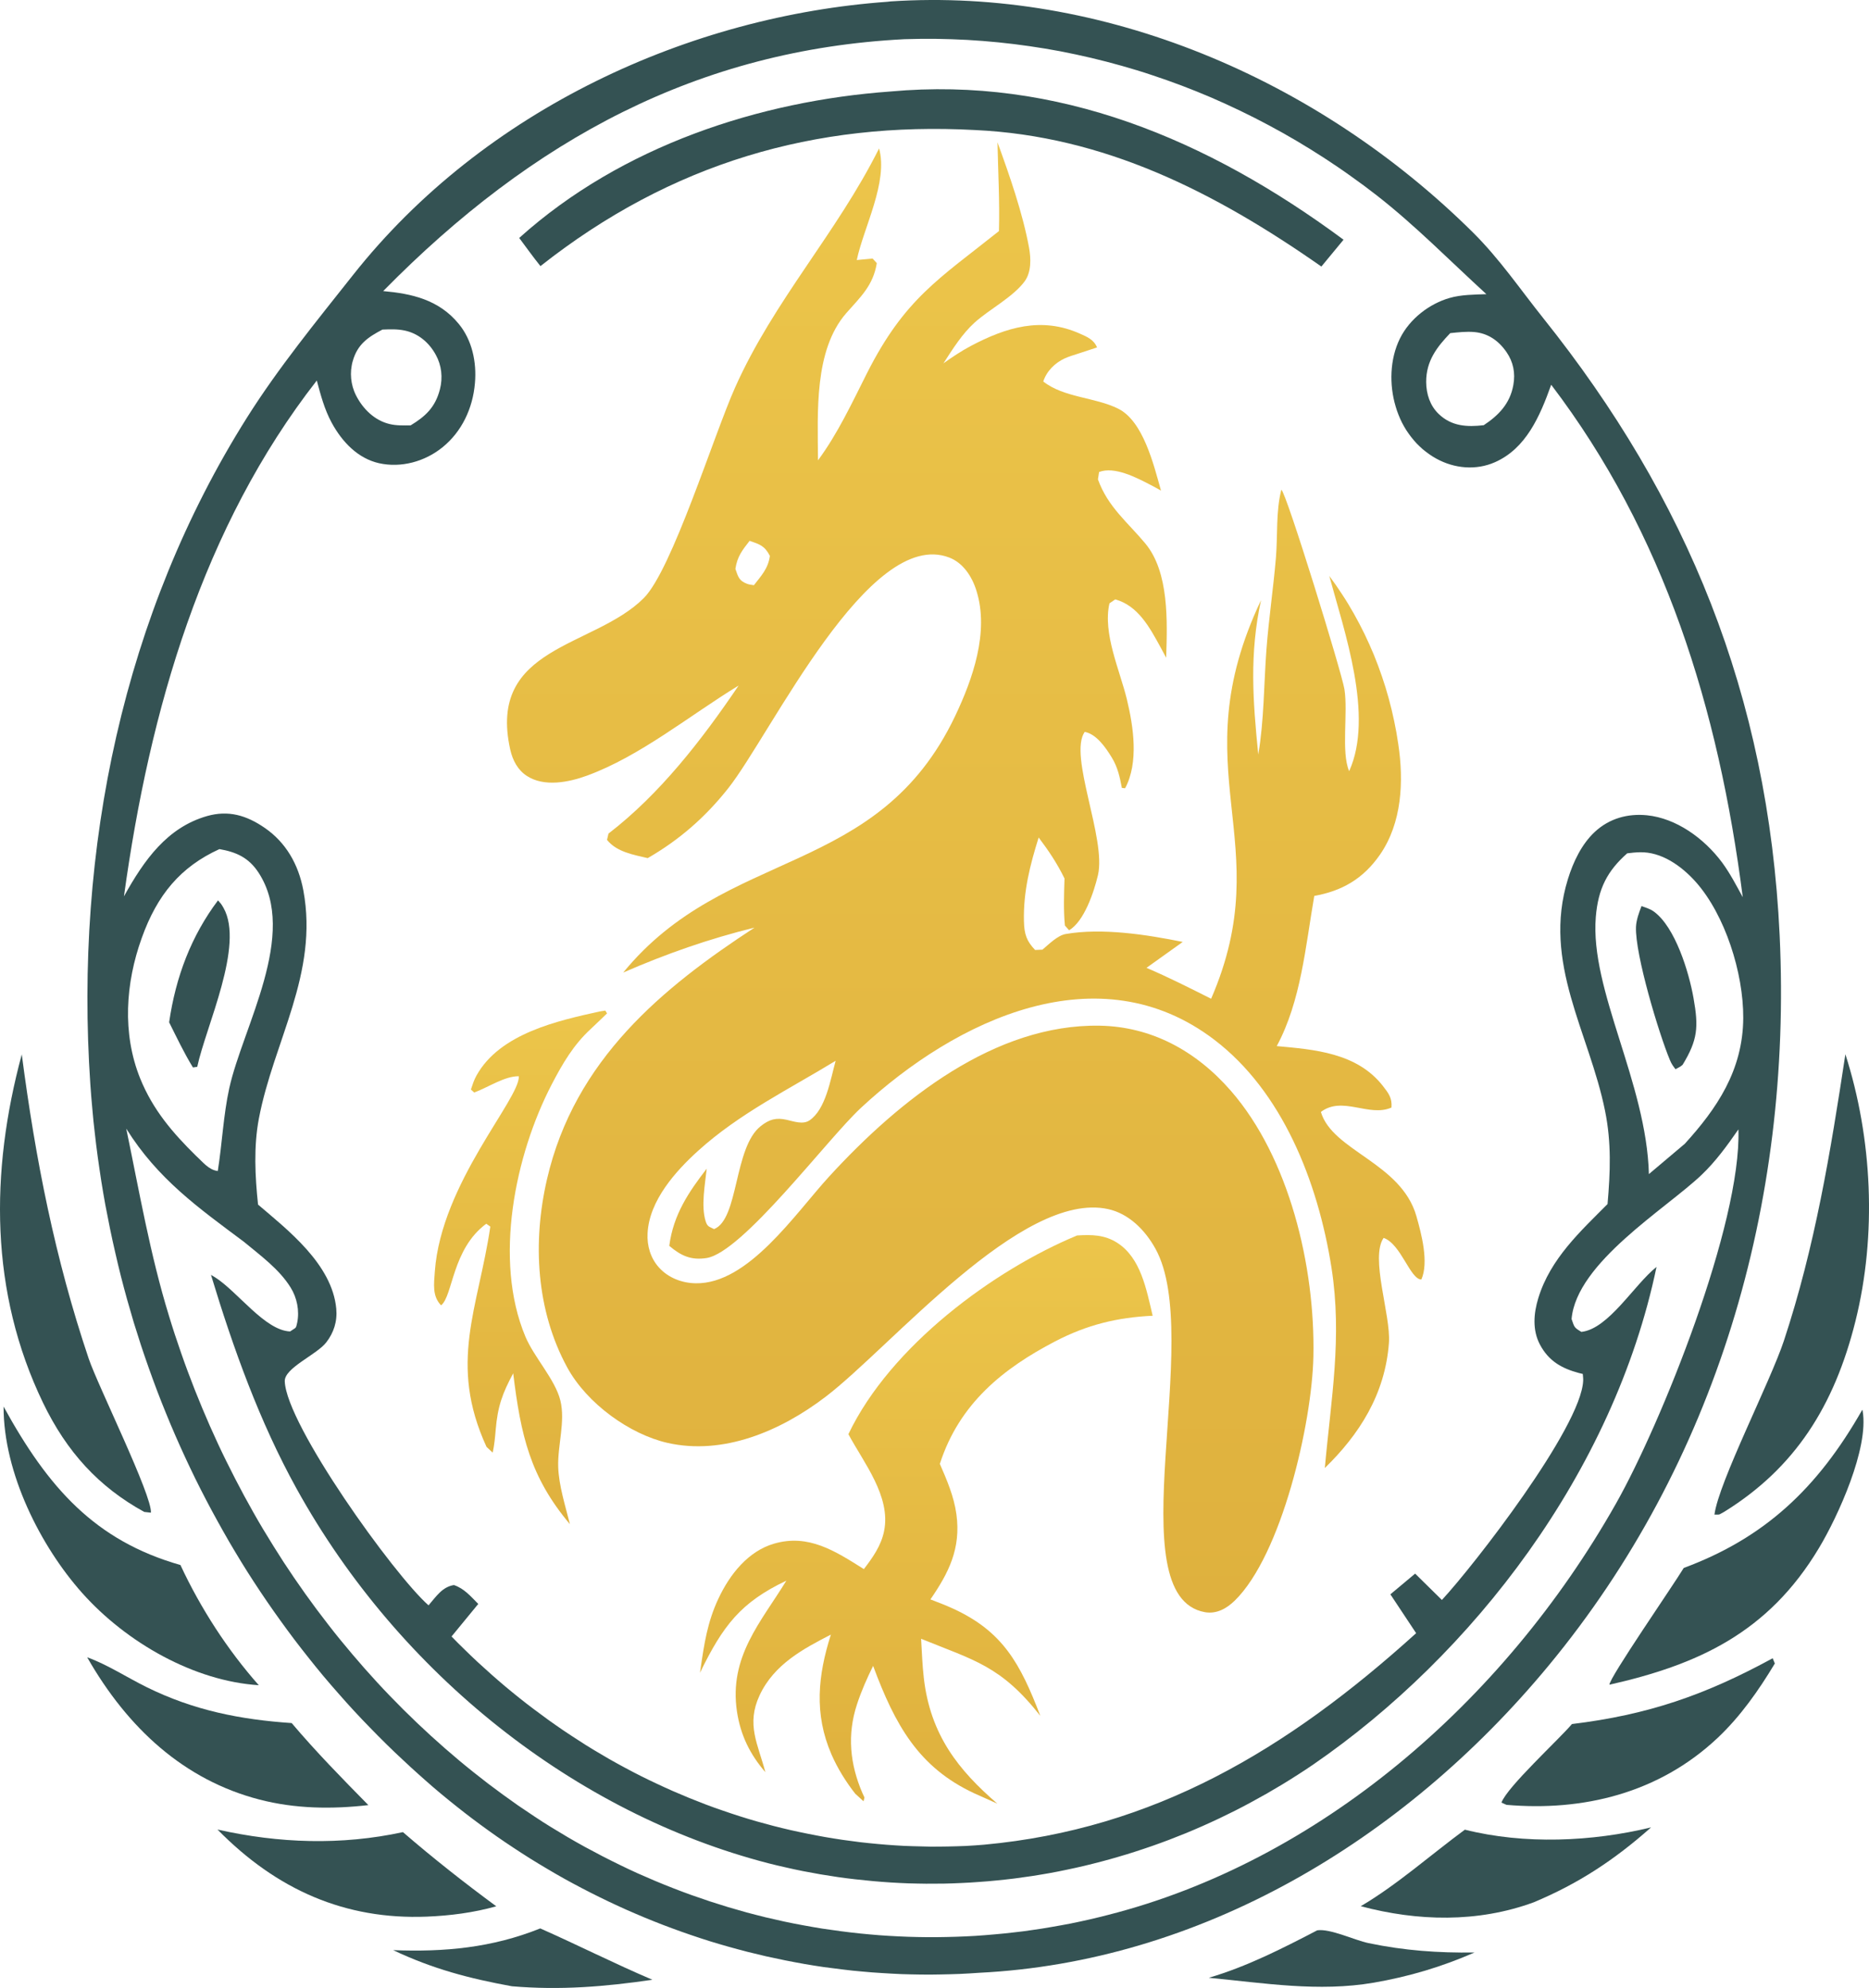 <svg width="173" height="184" viewBox="0 0 173 184" fill="none" xmlns="http://www.w3.org/2000/svg">
<g clip-path="url(#clip0_234_5)">
<path d="M121.927 178.664C123.123 178.485 125.383 179.58 126.676 179.849C129.99 180.541 133.117 180.765 136.488 180.716C133.421 182.056 130.424 182.943 127.167 183.509C122.032 184.389 117.011 183.542 111.889 183.057C115.397 182.027 118.658 180.366 121.927 178.664Z" fill="#345253"/>
<path d="M50.008 178.488C53.488 180.027 56.883 181.75 60.387 183.24C55.966 183.887 51.85 184.221 47.38 183.842C43.434 183.122 40.075 182.242 36.393 180.5C41.138 180.683 45.531 180.284 50.008 178.488Z" fill="#345253"/>
<path d="M20.133 169.336C25.819 170.618 31.583 170.81 37.297 169.576C40.116 172.011 42.959 174.246 45.936 176.441C43.84 177.031 41.653 177.312 39.496 177.398C31.968 177.695 25.628 174.934 20.133 169.336Z" fill="#345253"/>
<path d="M135.592 169.348C141.1 170.733 147.342 170.468 152.829 169.137C149.398 172.182 146.076 174.352 141.956 176.075C136.764 177.976 131.22 177.834 125.955 176.433C129.301 174.466 132.436 171.673 135.592 169.348Z" fill="#345253"/>
<path d="M8.07 153.395C9.936 154.062 11.786 155.28 13.586 156.163C17.946 158.313 22.258 159.16 26.999 159.482C29.246 162.136 31.676 164.616 34.097 167.075C30.723 167.462 27.332 167.421 24.018 166.562C17.062 164.762 11.826 159.978 8.07 153.395Z" fill="#345253"/>
<path d="M164.084 153.48L164.283 153.969C162.774 156.481 161.095 158.863 159.011 160.834C153.531 166.009 146.474 167.662 139.445 167.051L138.979 166.843C139.518 165.378 144.276 161.021 145.504 159.572C152.493 158.725 157.81 156.909 164.084 153.48Z" fill="#345253"/>
<path d="M0.332 130.188C4.457 137.704 8.789 142.598 16.702 144.853C17.176 145.871 17.687 146.873 18.231 147.85C18.774 148.827 19.35 149.78 19.954 150.712C20.563 151.645 21.2 152.549 21.865 153.428C22.534 154.308 23.228 155.159 23.954 155.977C18.012 155.602 11.741 152.076 7.604 147.439C3.776 143.143 0.316 136.356 0.332 130.188Z" fill="#345253"/>
<path d="M172.383 130.477C172.391 130.513 172.404 130.55 172.412 130.591C173.008 134.047 170.116 140.366 168.38 143.261C163.647 151.181 157.089 154.092 148.973 155.932C148.956 155.297 154.854 146.775 155.851 145.126C163.298 142.362 168.222 137.797 172.383 130.477Z" fill="#345253"/>
<path d="M2.015 97.59C3.285 107.309 5.098 116.511 8.209 125.745C9.048 128.233 14.094 138.42 13.968 140.008L13.352 139.939C9.15 137.634 6.181 134.393 3.982 129.837C-0.954 119.593 -0.925 108.485 2.015 97.59Z" fill="#345253"/>
<path d="M170.814 97.578C173.313 105.367 173.735 114.3 171.747 122.276C169.78 130.175 166.118 135.88 159.62 139.915C159 140.244 159.312 140.171 158.695 140.187C159.081 137.191 163.863 127.903 165.124 124.092C168.004 115.367 169.431 106.678 170.814 97.578Z" fill="#345253"/>
<path d="M164.73 86.574C163.676 64.286 156.111 46.037 142.865 29.47C140.691 26.746 138.817 23.977 136.355 21.53C121.892 7.19 101.969 -1.157 82.444 0.13C82.351 0.138 82.258 0.15 82.16 0.163C63.949 1.465 44.858 10.04 32.662 25.472C29.312 29.706 25.755 34.055 22.851 38.668C11.45 56.774 6.879 78.529 8.363 100.377C8.412 101.126 8.477 101.871 8.546 102.62C8.607 103.37 8.684 104.115 8.773 104.856C8.854 105.605 8.947 106.346 9.049 107.091C9.15 107.832 9.264 108.573 9.373 109.306C9.491 110.047 9.617 110.788 9.75 111.521C9.888 112.254 10.034 112.991 10.184 113.724C10.335 114.457 10.493 115.185 10.663 115.914C10.825 116.643 11.004 117.368 11.182 118.089C11.369 118.817 11.559 119.538 11.758 120.251C11.961 120.971 12.168 121.684 12.379 122.396C12.598 123.109 12.825 123.817 13.052 124.522C13.283 125.23 13.53 125.926 13.774 126.627C14.025 127.327 14.277 128.027 14.54 128.719C14.804 129.412 15.076 130.1 15.356 130.784C15.632 131.468 15.919 132.148 16.215 132.828C16.512 133.508 16.812 134.18 17.12 134.843C17.428 135.515 17.749 136.179 18.069 136.838C18.393 137.502 18.73 138.153 19.067 138.805C19.407 139.456 19.752 140.1 20.109 140.743C20.462 141.386 20.819 142.017 21.188 142.657C21.557 143.288 21.93 143.911 22.311 144.534C22.693 145.157 23.082 145.775 23.48 146.382C23.873 146.993 24.283 147.595 24.692 148.198C25.102 148.793 25.516 149.391 25.942 149.977C26.363 150.568 26.797 151.146 27.227 151.724C27.665 152.298 28.107 152.872 28.558 153.434C29.004 154.004 29.462 154.558 29.92 155.112C30.387 155.665 30.849 156.207 31.328 156.744C31.798 157.286 32.281 157.819 32.764 158.344C33.246 158.87 33.741 159.383 34.24 159.896C34.735 160.409 35.238 160.914 35.745 161.414C36.252 161.915 36.767 162.404 37.29 162.888C37.748 163.316 38.207 163.748 38.677 164.163C39.144 164.586 39.614 164.993 40.084 165.405C40.563 165.812 41.038 166.215 41.52 166.602C42.003 166.997 42.494 167.383 42.984 167.766C43.475 168.149 43.97 168.519 44.473 168.89C44.976 169.256 45.479 169.623 45.986 169.977C46.493 170.331 47.004 170.677 47.519 171.015C48.034 171.353 48.553 171.695 49.076 172.021C49.604 172.347 50.123 172.664 50.658 172.978C51.185 173.295 51.721 173.601 52.252 173.898C52.791 174.195 53.331 174.488 53.87 174.769C54.418 175.054 54.962 175.331 55.509 175.6C56.056 175.869 56.608 176.133 57.168 176.39C57.719 176.646 58.279 176.895 58.839 177.131C59.399 177.375 59.962 177.607 60.526 177.831C61.09 178.059 61.658 178.275 62.226 178.483C62.797 178.698 63.369 178.898 63.941 179.093C64.517 179.289 65.089 179.48 65.673 179.663C66.249 179.843 66.829 180.01 67.413 180.176C67.997 180.343 68.581 180.494 69.165 180.649C69.749 180.795 70.337 180.938 70.921 181.072C71.51 181.202 72.102 181.329 72.69 181.447C73.278 181.565 73.878 181.675 74.466 181.781C75.062 181.887 75.659 181.976 76.255 182.066C76.851 182.147 77.447 182.224 78.043 182.294C78.64 182.371 79.236 182.432 79.832 182.481C80.436 182.538 81.033 182.587 81.633 182.619C82.229 182.66 82.834 182.689 83.434 182.717C84.03 182.738 84.634 182.75 85.235 182.758C85.831 182.766 86.435 182.766 87.035 182.75C87.64 182.742 88.236 182.721 88.836 182.701C89.433 182.672 90.037 182.64 90.637 182.595C110.912 181.589 129.789 170.563 143.364 154.139C158.768 135.507 165.906 111.574 164.73 86.574ZM139.446 32.589C140.074 33.497 140.281 34.527 140.078 35.639C139.766 37.397 138.667 38.476 137.337 39.356C135.816 39.531 134.36 39.474 133.155 38.301C132.376 37.548 132.019 36.485 132.011 35.358C132.003 33.399 133.017 32.108 134.238 30.834C134.98 30.757 135.743 30.667 136.485 30.736C137.718 30.85 138.699 31.506 139.446 32.589ZM32.5 34.23C32.512 34.099 32.532 33.961 32.557 33.827C32.581 33.696 32.605 33.562 32.646 33.44C33.092 31.827 34.11 31.188 35.4 30.504C36.097 30.476 36.767 30.447 37.46 30.594C38.677 30.85 39.703 31.669 40.34 32.845C40.875 33.806 41.001 34.946 40.721 36.033C40.287 37.723 39.354 38.554 38.008 39.372C37.363 39.38 36.69 39.401 36.057 39.246C34.714 38.928 33.603 37.89 32.942 36.571C32.885 36.453 32.828 36.331 32.78 36.204C32.735 36.078 32.691 35.956 32.654 35.83C32.617 35.7 32.585 35.565 32.561 35.435C32.536 35.305 32.516 35.17 32.504 35.04C32.492 34.901 32.484 34.771 32.484 34.633C32.488 34.498 32.492 34.36 32.5 34.23ZM29.324 35.219C29.681 36.563 30.034 37.886 30.687 39.099C31.681 40.936 33.149 42.438 35.088 42.874C37.115 43.326 39.326 42.735 40.981 41.383C42.725 39.962 43.763 37.825 43.962 35.455C44.132 33.497 43.69 31.473 42.473 29.991C40.62 27.719 38.081 27.178 35.469 26.942C49.336 12.833 64.712 4.597 83.726 3.627C84.691 3.595 85.66 3.587 86.626 3.595C87.591 3.607 88.56 3.644 89.526 3.693C90.491 3.75 91.46 3.823 92.422 3.921C93.383 4.018 94.348 4.136 95.301 4.275C96.263 4.413 97.216 4.572 98.169 4.751C99.122 4.939 100.071 5.138 101.02 5.362C101.961 5.582 102.902 5.834 103.843 6.095C104.78 6.36 105.709 6.64 106.638 6.954C107.562 7.259 108.483 7.585 109.4 7.931C110.308 8.277 111.221 8.644 112.125 9.031C113.022 9.417 113.914 9.829 114.806 10.256C115.69 10.68 116.57 11.127 117.438 11.592C118.31 12.056 119.17 12.54 120.026 13.045C120.878 13.55 121.721 14.071 122.557 14.613C123.392 15.158 124.216 15.712 125.023 16.294C125.838 16.868 126.641 17.463 127.432 18.082C130.981 20.846 134.238 24.169 137.584 27.227C136.473 27.267 135.248 27.267 134.169 27.581C132.324 28.114 130.49 29.486 129.574 31.347C128.645 33.236 128.58 35.602 129.184 37.617C129.261 37.882 129.346 38.138 129.448 38.387C129.541 38.635 129.655 38.88 129.772 39.116C129.898 39.36 130.028 39.588 130.166 39.808C130.312 40.028 130.462 40.243 130.624 40.451C130.782 40.659 130.957 40.854 131.131 41.046C131.314 41.233 131.496 41.404 131.691 41.579C131.894 41.746 132.092 41.897 132.299 42.043C132.506 42.19 132.725 42.328 132.944 42.446C134.619 43.374 136.631 43.554 138.379 42.78C141.242 41.514 142.528 38.57 143.583 35.61C154.047 49.368 159.068 65.528 161.315 83.044C160.727 81.965 160.135 80.829 159.413 79.844C157.726 77.572 155.138 75.728 152.445 75.459C150.689 75.284 148.969 75.736 147.606 77.01C146.406 78.134 145.627 79.754 145.128 81.375C142.735 89.131 147.107 95.56 148.567 102.812C149.164 105.747 149.058 108.48 148.799 111.444C146.308 113.952 143.502 116.501 142.39 120.149C141.956 121.57 141.831 123.105 142.54 124.448C143.368 126.008 144.601 126.663 146.138 127.079C146.256 127.107 146.381 127.14 146.507 127.168C146.519 127.376 146.556 127.583 146.543 127.791C146.357 132.119 136.416 144.912 133.467 148.088L130.989 145.649L128.698 147.567L131.082 151.162C119.097 162.009 106.8 169.289 91.099 170.738C90.523 170.787 89.944 170.828 89.359 170.857C88.82 170.877 88.272 170.897 87.733 170.905C87.194 170.918 86.646 170.918 86.107 170.918C85.567 170.909 85.02 170.897 84.48 170.877C83.941 170.865 83.393 170.836 82.854 170.8C82.314 170.767 81.775 170.722 81.236 170.673C80.688 170.624 80.148 170.567 79.617 170.506C79.078 170.437 78.538 170.368 77.999 170.291C77.463 170.213 76.924 170.124 76.393 170.034C75.857 169.936 75.318 169.839 74.787 169.729C74.251 169.623 73.724 169.509 73.193 169.391C72.657 169.265 72.13 169.142 71.603 169.004C71.076 168.866 70.548 168.719 70.025 168.576C69.498 168.426 68.979 168.263 68.455 168.1C67.936 167.933 67.413 167.762 66.894 167.579C66.379 167.404 65.864 167.221 65.349 167.025C64.842 166.83 64.326 166.63 63.816 166.423C63.309 166.215 62.797 165.999 62.294 165.779C61.792 165.559 61.289 165.327 60.794 165.095C60.291 164.859 59.796 164.623 59.305 164.375C58.81 164.126 58.32 163.87 57.829 163.605C57.346 163.34 56.856 163.08 56.377 162.803C55.894 162.526 55.416 162.241 54.941 161.956C54.463 161.667 53.992 161.374 53.53 161.068C53.059 160.771 52.593 160.458 52.13 160.148C51.672 159.835 51.214 159.517 50.755 159.187C50.305 158.862 49.851 158.528 49.405 158.19C48.959 157.856 48.513 157.51 48.075 157.16C47.636 156.814 47.203 156.451 46.769 156.093C46.335 155.726 45.909 155.36 45.487 154.985C45.065 154.611 44.647 154.232 44.23 153.849C43.816 153.463 43.402 153.068 43.001 152.673C42.591 152.278 42.19 151.875 41.796 151.468L44.27 148.455C43.56 147.742 42.96 147.021 42.015 146.708C40.94 146.875 40.377 147.762 39.667 148.585C36.467 145.771 26.497 131.879 26.359 127.848C26.315 126.606 29.324 125.389 30.2 124.245C30.89 123.353 31.235 122.311 31.125 121.126C30.744 117.005 26.599 113.813 23.885 111.493C23.609 108.887 23.471 106.126 23.962 103.533C25.325 96.362 29.511 90.117 28.079 82.413C27.621 79.97 26.448 77.971 24.518 76.635C22.802 75.451 21.135 74.974 19.164 75.532C15.486 76.587 13.356 79.571 11.474 82.963C13.855 65.65 18.783 48.729 29.324 35.219ZM21.224 100.711C20.677 103.191 20.563 105.857 20.158 108.386C19.306 108.28 18.783 107.555 18.126 106.961C16.005 104.868 14.159 102.743 12.971 99.807C11.296 95.646 11.62 90.988 13.117 86.827C14.549 82.816 16.714 80.231 20.312 78.59C21.833 78.859 23.013 79.351 23.942 80.784C27.633 86.472 22.486 95.019 21.224 100.711ZM149.577 139.171C139.101 157.685 121.961 172.302 102.557 177.241C101.985 177.391 101.401 177.53 100.825 177.664C100.25 177.795 99.665 177.921 99.081 178.039C98.497 178.149 97.913 178.259 97.329 178.356C96.745 178.462 96.161 178.552 95.573 178.633C94.985 178.723 94.401 178.8 93.809 178.861C93.217 178.931 92.629 178.992 92.04 179.04C91.452 179.097 90.86 179.138 90.272 179.179C89.68 179.216 89.084 179.24 88.496 179.26C87.907 179.281 87.307 179.289 86.719 179.297C86.131 179.305 85.531 179.297 84.943 179.285C84.355 179.273 83.754 179.256 83.166 179.224C82.574 179.195 81.986 179.163 81.398 179.118C80.81 179.069 80.218 179.02 79.629 178.959C79.041 178.898 78.449 178.829 77.861 178.751C77.273 178.674 76.689 178.593 76.097 178.503C75.513 178.405 74.929 178.308 74.345 178.198C73.76 178.092 73.177 177.978 72.592 177.852C72.016 177.725 71.432 177.595 70.852 177.457C70.276 177.31 69.697 177.168 69.125 177.013C68.549 176.854 67.977 176.687 67.405 176.52C66.833 176.345 66.261 176.166 65.689 175.979C65.126 175.791 64.558 175.596 63.994 175.396C63.434 175.197 62.87 174.981 62.311 174.765C61.751 174.549 61.199 174.321 60.648 174.093C60.088 173.857 59.545 173.617 58.989 173.373C58.441 173.124 57.898 172.868 57.358 172.603C56.811 172.339 56.28 172.07 55.74 171.793C55.205 171.516 54.673 171.231 54.138 170.942C53.611 170.653 53.084 170.352 52.564 170.05C52.037 169.737 51.522 169.427 51.003 169.11C50.488 168.792 49.973 168.467 49.466 168.124C48.959 167.791 48.456 167.453 47.953 167.107C47.012 166.447 46.087 165.775 45.17 165.079C44.262 164.379 43.362 163.666 42.477 162.925C41.593 162.184 40.721 161.423 39.865 160.641C39.014 159.863 38.17 159.061 37.347 158.243C36.519 157.416 35.708 156.581 34.917 155.722C34.126 154.863 33.356 153.992 32.593 153.088C31.835 152.196 31.093 151.288 30.371 150.352C29.649 149.424 28.939 148.475 28.253 147.51C27.568 146.549 26.899 145.572 26.25 144.578C25.605 143.581 24.976 142.571 24.36 141.545C23.751 140.527 23.167 139.489 22.595 138.434C22.024 137.38 21.48 136.313 20.949 135.242C20.413 134.163 19.915 133.076 19.424 131.973C18.941 130.873 18.475 129.758 18.029 128.634C17.59 127.51 17.16 126.374 16.767 125.234C16.366 124.09 15.988 122.942 15.636 121.777C13.896 116.118 12.894 110.279 11.685 104.461C14.609 109.143 18.39 111.81 22.583 114.941C24.064 116.175 25.848 117.461 26.903 119.172C27.487 120.112 27.738 121.313 27.507 122.433C27.381 123.027 27.402 122.84 26.854 123.235C24.518 123.145 21.995 119.542 19.898 118.219C19.773 118.141 19.655 118.072 19.529 117.999C21.602 124.843 24.035 131.61 27.45 137.783C36.982 155.022 53.327 167.852 71.104 172.453C71.639 172.591 72.171 172.717 72.706 172.835C73.241 172.962 73.773 173.072 74.312 173.181C74.852 173.287 75.387 173.381 75.926 173.479C76.466 173.568 77.005 173.654 77.553 173.735C78.092 173.813 78.632 173.882 79.179 173.943C79.719 174.004 80.266 174.061 80.81 174.11C81.349 174.159 81.897 174.199 82.44 174.236C82.988 174.269 83.531 174.297 84.079 174.317C84.626 174.33 85.17 174.346 85.717 174.35C86.265 174.35 86.808 174.35 87.356 174.342C87.903 174.33 88.443 174.313 88.986 174.285C89.534 174.264 90.077 174.228 90.625 174.187C91.172 174.15 91.712 174.106 92.255 174.049C92.803 173.992 93.342 173.939 93.886 173.87C94.425 173.8 94.965 173.723 95.512 173.642C96.052 173.56 96.591 173.466 97.13 173.373C97.666 173.275 98.205 173.173 98.745 173.055C99.28 172.945 99.811 172.827 100.347 172.701C100.882 172.575 101.414 172.436 101.949 172.298C102.476 172.159 103.012 172.013 103.539 171.854C104.066 171.703 104.593 171.541 105.117 171.37C105.644 171.203 106.163 171.023 106.686 170.844C107.205 170.665 107.72 170.47 108.236 170.278C108.755 170.079 109.27 169.875 109.781 169.668C110.296 169.452 110.803 169.24 111.306 169.016C111.813 168.788 112.324 168.56 112.819 168.324C113.322 168.084 113.825 167.839 114.319 167.591C114.814 167.343 115.313 167.078 115.8 166.813C116.287 166.549 116.777 166.28 117.264 166.003C117.747 165.726 118.229 165.441 118.708 165.152C119.186 164.863 119.661 164.562 120.132 164.261C120.602 163.963 121.072 163.65 121.539 163.332C136.31 153.178 149.366 136.248 153.333 117.262C151.256 118.911 148.9 122.999 146.377 123.276C145.712 122.873 145.736 122.869 145.469 122.083C145.927 116.855 154.189 111.896 157.498 108.748C158.813 107.494 159.867 106.041 160.913 104.53C161.197 113.272 153.763 131.773 149.577 139.171ZM155.949 105.866L152.627 108.671C152.4 100.186 147.164 91.672 147.712 84.876C147.927 82.25 148.778 80.609 150.62 78.981C151.009 78.932 151.39 78.891 151.78 78.883C153.771 78.826 155.633 80.129 156.983 81.648C159.668 84.681 161.384 90.035 161.36 94.233C161.327 99.078 158.906 102.616 155.949 105.866Z" fill="#345253"/>
<path d="M20.179 83.336C20.434 83.625 20.458 83.629 20.686 84.024C22.645 87.481 19.063 94.973 18.256 98.743L17.859 98.8C17.039 97.464 16.362 96.035 15.656 94.622C16.265 90.412 17.704 86.626 20.179 83.336Z" fill="#345253"/>
<path d="M151.942 83.867C152.343 84.006 152.761 84.128 153.114 84.392C155.061 85.838 156.322 89.922 156.756 92.373C157.239 95.076 157.141 96.257 155.754 98.545C155.576 98.733 155.308 98.838 155.085 98.961C154.85 98.639 154.74 98.521 154.566 98.102C153.564 95.703 151.337 88.338 151.431 85.797C151.459 85.138 151.714 84.47 151.942 83.867Z" fill="#345253"/>
<path d="M82.404 8.47C97.857 7.053 111.769 12.871 124.362 22.187L122.31 24.671C112.393 17.733 102.184 12.586 90.252 12.036C75.472 11.23 62.129 15.074 50.026 24.63C49.344 23.787 48.708 22.891 48.059 22.024C57.566 13.474 70.342 9.345 82.404 8.47Z" fill="#345253"/>
<path d="M55.493 93.621L56.029 93.535L56.191 93.796C55.68 94.28 55.181 94.777 54.666 95.253C53.096 96.699 52.078 98.425 51.068 100.371C47.686 106.878 45.654 116.613 48.631 123.71C49.434 125.628 51.397 127.688 51.871 129.634C52.342 131.56 51.612 133.767 51.669 135.75C51.717 137.48 52.338 139.398 52.751 141.071C49.065 136.69 48.209 132.863 47.503 127.11C46.501 128.97 46.063 130.18 45.881 132.354C45.82 133.075 45.759 133.742 45.605 134.451L45.033 133.917C41.476 126.161 44.262 121.128 45.386 113.531L45.009 113.266C41.833 115.611 41.934 119.94 40.827 120.819C40 119.96 40.166 118.852 40.251 117.668C40.839 109.52 48.124 101.715 48.026 99.614C46.72 99.59 45.179 100.648 43.893 101.121L43.589 100.84C43.735 100.4 43.873 99.968 44.096 99.565C46.266 95.628 51.717 94.459 55.493 93.621Z" fill="url(#paint0_linear_234_5)"/>
<path d="M99.698 114.351C101.045 114.27 102.245 114.27 103.442 115.048C105.591 116.444 106.114 119.327 106.694 121.782C103.433 121.933 100.623 122.613 97.662 124.156C92.916 126.627 88.804 129.872 86.995 135.491C87.648 136.998 88.297 138.484 88.528 140.153C88.962 143.337 87.806 145.589 86.123 148.036C86.825 148.304 87.53 148.573 88.216 148.887C92.831 151.004 94.438 153.968 96.295 158.813C92.649 154.18 90.183 153.683 85.259 151.68C85.332 152.897 85.373 154.123 85.514 155.336C86.123 160.58 88.715 163.834 92.316 166.94L91.172 166.427C90.836 166.277 90.495 166.13 90.163 165.975C85.024 163.577 82.85 159.66 80.818 154.188C80.254 155.332 79.727 156.521 79.325 157.747C78.396 160.58 78.68 163.296 79.828 165.963C80.055 166.492 80.047 166.224 79.93 166.72L79.163 166.02C78.303 164.921 77.524 163.679 76.957 162.368C75.338 158.618 75.707 155.08 76.908 151.293C74.381 152.596 71.651 154.033 70.309 156.916C69.056 159.611 70.155 161.419 70.844 164.025C69.449 162.409 68.553 160.65 68.216 158.418C67.454 153.325 70.451 150.12 72.787 146.301C68.577 148.3 66.926 150.442 64.793 154.827L64.846 154.461C65.182 152.136 65.483 150.141 66.48 148.003C67.567 145.67 69.275 143.569 71.643 142.877C74.831 141.945 77.297 143.553 79.962 145.23C80.765 144.184 81.564 143.068 81.836 141.7C82.481 138.5 79.93 135.361 78.53 132.743C82.432 124.563 92.024 117.531 99.698 114.351Z" fill="url(#paint1_linear_234_5)"/>
<path d="M131.103 112.552C129.683 107.613 123.336 106.534 122.265 102.918C124.269 101.4 126.714 103.431 128.799 102.511C128.868 101.62 128.527 101.188 128.016 100.528C125.607 97.426 121.62 97.141 118.181 96.823C120.428 92.638 120.837 87.626 121.653 82.923C124.183 82.471 126.171 81.371 127.753 79.079C129.76 76.156 129.955 72.341 129.424 68.843C129.322 68.135 129.197 67.43 129.047 66.73C128.9 66.03 128.734 65.329 128.544 64.645C128.357 63.953 128.146 63.273 127.915 62.601C127.688 61.929 127.436 61.266 127.169 60.606C126.897 59.955 126.609 59.312 126.301 58.672C125.992 58.041 125.668 57.418 125.323 56.807C124.978 56.197 124.622 55.602 124.236 55.02C123.855 54.43 123.457 53.864 123.044 53.31C124.411 58.379 127.205 66.258 124.881 71.376C124.123 69.6 124.792 65.965 124.443 63.782C124.171 62.162 119.101 45.708 118.607 45.322C118.092 47.296 118.274 49.548 118.104 51.604C117.864 54.458 117.439 57.284 117.224 60.138C116.984 63.359 117.009 66.665 116.469 69.841C115.966 64.833 115.642 60.525 116.725 55.549C109.209 71.412 118.424 77.846 112.105 92.442C110.126 91.445 108.151 90.447 106.123 89.58L109.477 87.182C106.139 86.502 102.018 85.867 98.648 86.449C97.889 86.579 97.09 87.397 96.49 87.898L95.812 87.927C95.022 87.096 94.807 86.473 94.778 85.252C94.717 82.507 95.342 80.069 96.141 77.516C97.066 78.741 97.849 79.906 98.534 81.31C98.489 82.78 98.433 84.205 98.57 85.667L98.96 86.103C100.347 85.284 101.251 82.597 101.629 81.005C102.428 77.63 98.875 69.93 100.404 67.74C101.471 67.939 102.326 69.153 102.902 70.101C103.45 70.989 103.649 71.897 103.843 72.927L104.143 72.96C105.417 70.578 104.922 67.267 104.302 64.71C103.649 62.023 102.059 58.623 102.695 55.843L103.235 55.476C105.344 56.071 106.398 58.033 107.453 59.963C107.615 60.268 107.777 60.574 107.944 60.879C108.049 57.52 108.228 52.96 106.009 50.297C104.403 48.363 102.537 46.917 101.629 44.369L101.734 43.689C103.158 43.135 105.21 44.21 106.536 44.902C106.849 45.061 107.157 45.236 107.465 45.407C106.776 42.956 105.814 38.986 103.511 37.83C101.381 36.763 98.469 36.812 96.567 35.309C96.887 34.332 97.666 33.583 98.546 33.176C98.927 32.997 99.337 32.887 99.735 32.752L101.544 32.158C101.26 31.445 100.623 31.173 99.982 30.892C96.405 29.283 93.132 30.289 89.826 32.04C88.958 32.504 88.143 33.05 87.328 33.628C88.188 32.296 89.059 30.904 90.207 29.862C91.55 28.644 93.768 27.5 94.839 26.047C95.468 25.195 95.435 23.945 95.253 22.928C94.661 19.715 93.44 16.218 92.329 13.168C92.385 15.896 92.543 18.669 92.466 21.389C86.922 25.806 83.746 27.642 80.274 34.495C78.863 37.288 77.557 40.114 75.716 42.606C75.691 38.168 75.338 32.41 78.34 28.974C79.613 27.524 80.826 26.445 81.159 24.353L80.769 23.929L79.305 24.068C79.946 21.043 82.229 16.837 81.37 13.738C77.448 21.592 71.644 27.793 68.038 35.875C66.055 40.317 62.205 52.736 59.593 55.354C54.978 59.979 45.081 59.759 47.231 69.389C47.458 70.386 47.929 71.266 48.752 71.807C50.37 72.874 52.662 72.402 54.345 71.787C59.265 69.987 63.836 66.217 68.37 63.452C64.931 68.53 61.07 73.501 56.324 77.153L56.187 77.736C57.079 78.863 58.673 79.12 59.954 79.425C62.85 77.756 65.272 75.663 67.417 72.947C71.384 67.919 80.437 48.733 87.875 51.608C89.132 52.093 89.972 53.339 90.386 54.69C91.578 58.501 90.029 62.87 88.415 66.266C81.252 81.323 67.247 78.318 57.687 90.016C61.674 88.277 65.661 86.884 69.839 85.858C61.358 91.392 53.189 98.065 50.63 109.152C49.279 115.007 49.636 121.289 52.496 126.55C54.337 129.938 58.32 132.755 61.767 133.545C66.914 134.718 72.219 132.486 76.413 129.286C82.477 124.665 94.576 110.162 102.566 111.909C104.456 112.324 105.968 113.798 106.954 115.581C111.493 123.777 103.352 147.747 111.529 149.217C112.592 149.404 113.521 148.899 114.291 148.15C118.631 143.911 121.442 131.745 121.571 125.557C121.746 117.169 119.312 107.145 113.942 100.972C110.677 97.218 106.524 95.015 101.783 94.934C92.109 94.775 83.312 101.729 76.734 108.912C73.582 112.36 69.259 118.859 64.4 118.777C63.15 118.757 61.865 118.293 60.977 117.295C60.222 116.448 59.877 115.312 59.942 114.144C60.092 111.102 62.587 108.354 64.615 106.518C68.456 103.041 73.039 100.817 77.35 98.183C76.868 99.934 76.433 102.69 74.921 103.704C74.316 104.107 73.477 103.794 72.824 103.647C71.846 103.427 71.218 103.59 70.406 104.238C67.908 106.225 68.391 112.849 66.095 113.761C65.657 113.525 65.487 113.574 65.312 113.02C64.878 111.607 65.264 109.624 65.414 108.171C63.743 110.337 62.327 112.417 61.95 115.312C63.053 116.249 63.982 116.656 65.397 116.44C68.731 115.927 76.547 105.463 79.678 102.552C88.561 94.303 101.73 88.11 112.397 96.233C118.655 100.997 121.981 109.295 123.247 117.34C124.256 123.818 123.202 129.469 122.63 135.874C125.79 132.8 128.211 129.078 128.564 124.286C128.75 121.725 126.8 116.395 128.073 114.575C129.687 115.141 130.527 118.419 131.565 118.427C132.271 116.831 131.573 114.205 131.103 112.552ZM69.782 54.165C69.575 54.124 69.36 54.116 69.161 54.039C68.407 53.762 68.322 53.387 68.07 52.654C68.245 51.49 68.715 50.924 69.384 50.057C70.321 50.383 70.78 50.513 71.262 51.449C71.112 52.622 70.447 53.306 69.782 54.165Z" fill="url(#paint2_linear_234_5)"/>
</g>
<defs>
<linearGradient id="paint0_linear_234_5" x1="48.184" y1="93.535" x2="48.184" y2="141.071" gradientUnits="userSpaceOnUse">
<stop stop-color="#ECC54A"/>
<stop offset="1" stop-color="#DFB13E"/>
</linearGradient>
<linearGradient id="paint1_linear_234_5" x1="85.744" y1="114.316" x2="85.744" y2="166.94" gradientUnits="userSpaceOnUse">
<stop stop-color="#ECC54A"/>
<stop offset="1" stop-color="#DFB13E"/>
</linearGradient>
<linearGradient id="paint2_linear_234_5" x1="89.398" y1="13.168" x2="89.398" y2="149.256" gradientUnits="userSpaceOnUse">
<stop stop-color="#ECC54A"/>
<stop offset="1" stop-color="#DFB13E"/>
</linearGradient>
<clipPath id="clip0_234_5">
<rect width="173" height="184" fill="white"/>
</clipPath>
</defs>
</svg>

